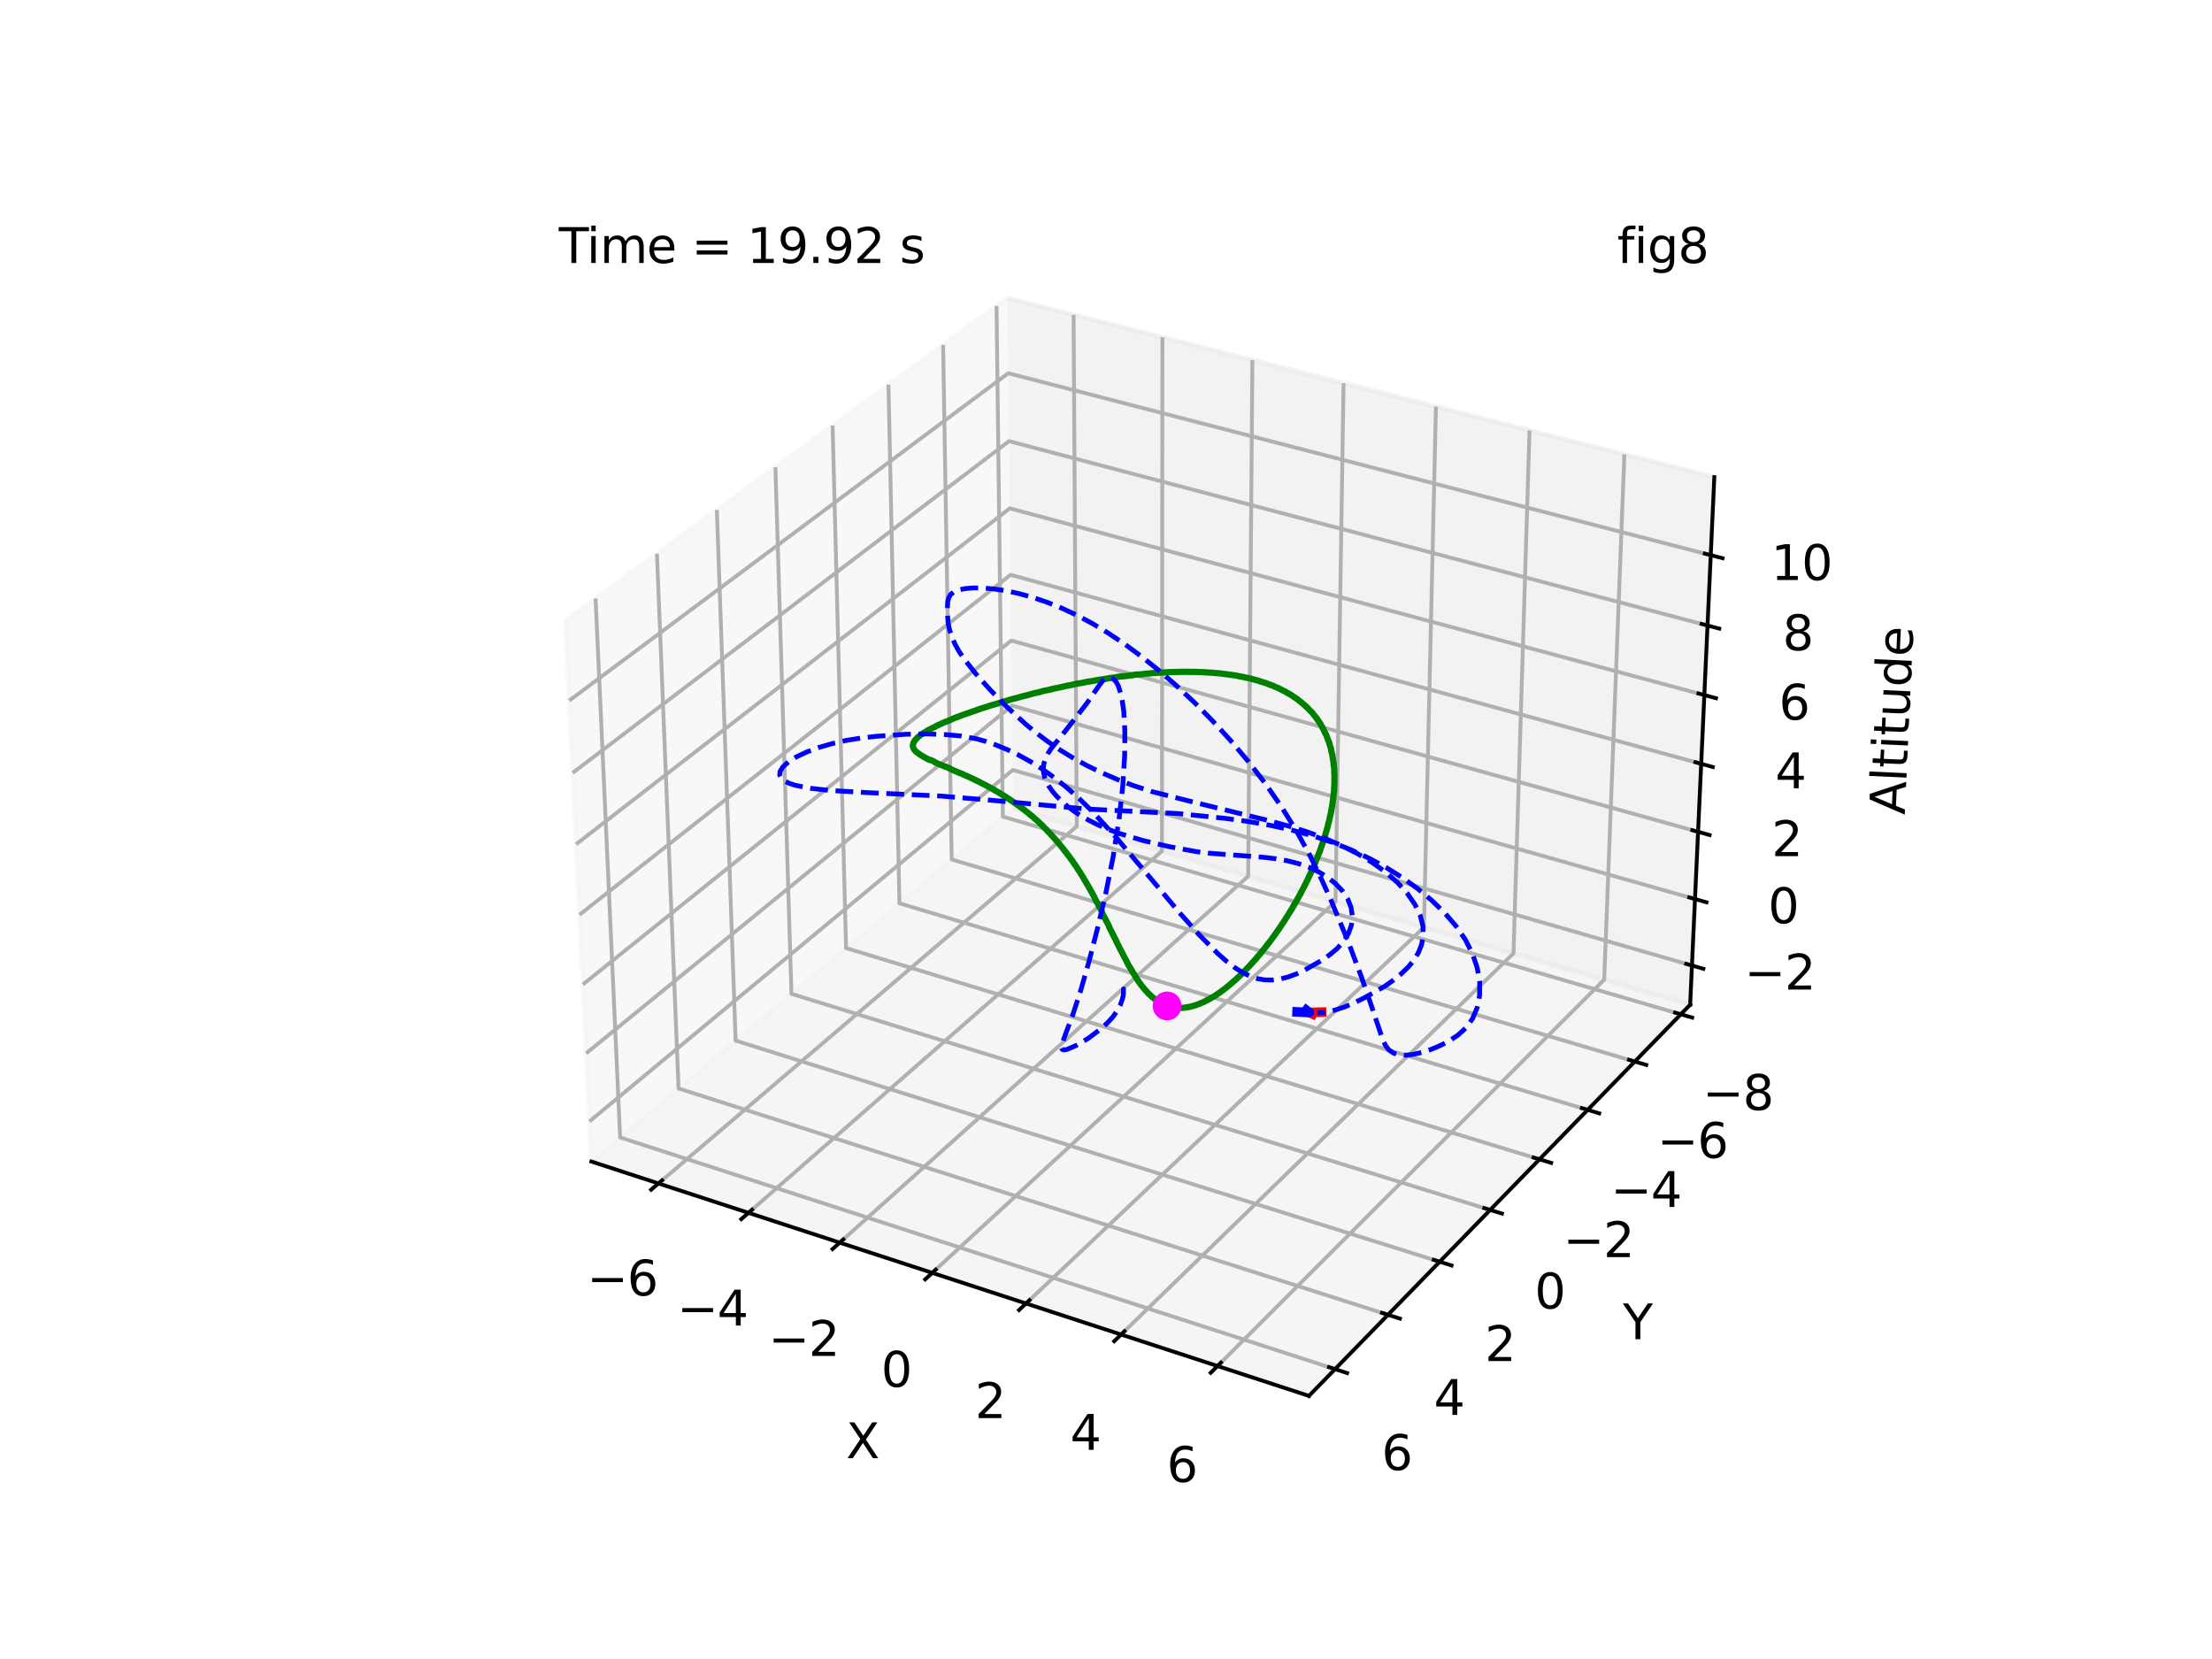 <?xml version="1.0" encoding="utf-8" standalone="no"?>
<!DOCTYPE svg PUBLIC "-//W3C//DTD SVG 1.1//EN"
  "http://www.w3.org/Graphics/SVG/1.1/DTD/svg11.dtd">
<svg xmlns:xlink="http://www.w3.org/1999/xlink" width="460.8pt" height="345.6pt" viewBox="0 0 460.8 345.6" xmlns="http://www.w3.org/2000/svg" version="1.1">
 <defs>
  <style type="text/css">*{stroke-linejoin: round; stroke-linecap: butt}</style>
 </defs>
 <g id="figure_1">
  <g id="patch_1">
   <path d="M 0 345.6 
L 460.8 345.6 
L 460.8 0 
L 0 0 
z
" style="fill: #ffffff"/>
  </g>
  <g id="patch_2">
   <path d="M 103.104 307.584 
L 369.216 307.584 
L 369.216 41.472 
L 103.104 41.472 
z
" style="fill: #ffffff"/>
  </g>
  <g id="pane3d_1">
   <g id="patch_3">
    <path d="M 211.076 168.307 
L 123.197 241.969 
L 117.77 129.273 
L 209.855 62.074 
" style="fill: #f2f2f2; opacity: 0.5; stroke: #f2f2f2; stroke-linejoin: miter"/>
   </g>
  </g>
  <g id="pane3d_2">
   <g id="patch_4">
    <path d="M 211.076 168.307 
L 352.09 209.295 
L 357.123 99.402 
L 209.855 62.074 
" style="fill: #e6e6e6; opacity: 0.5; stroke: #e6e6e6; stroke-linejoin: miter"/>
   </g>
  </g>
  <g id="pane3d_3">
   <g id="patch_5">
    <path d="M 211.076 168.307 
L 352.09 209.295 
L 272.679 290.79 
L 123.197 241.969 
" style="fill: #ececec; opacity: 0.5; stroke: #ececec; stroke-linejoin: miter"/>
   </g>
  </g>
  <g id="axis3d_1">
   <g id="line2d_1">
    <path d="M 123.197 241.969 
L 272.679 290.79 
" style="fill: none; stroke: #000000; stroke-width: 0.8; stroke-linecap: square"/>
   </g>
   <g id="text_1">
    <!-- X -->
    <g transform="translate(176.251 303.768) scale(0.1 -0.1)">
     <defs>
      <path id="DejaVuSans-58" d="M 403 4666 
L 1081 4666 
L 2241 2931 
L 3406 4666 
L 4084 4666 
L 2584 2425 
L 4184 0 
L 3506 0 
L 2194 1984 
L 872 0 
L 191 0 
L 1856 2491 
L 403 4666 
z
" transform="scale(0.016)"/>
     </defs>
     <use xlink:href="#DejaVuSans-58"/>
    </g>
   </g>
   <g id="Line3DCollection_1">
    <path d="M 137.167 246.532 
L 224.307 172.153 
L 223.646 65.57 
" style="fill: none; stroke: #b0b0b0; stroke-width: 0.8"/>
    <path d="M 155.92 252.657 
L 242.052 177.311 
L 242.151 70.26 
" style="fill: none; stroke: #b0b0b0; stroke-width: 0.8"/>
    <path d="M 174.929 258.865 
L 260.019 182.533 
L 260.897 75.012 
" style="fill: none; stroke: #b0b0b0; stroke-width: 0.8"/>
    <path d="M 194.199 265.158 
L 278.211 187.821 
L 279.889 79.826 
" style="fill: none; stroke: #b0b0b0; stroke-width: 0.8"/>
    <path d="M 213.734 271.539 
L 296.633 193.175 
L 299.131 84.703 
" style="fill: none; stroke: #b0b0b0; stroke-width: 0.8"/>
    <path d="M 233.541 278.007 
L 315.289 198.598 
L 318.629 89.645 
" style="fill: none; stroke: #b0b0b0; stroke-width: 0.8"/>
    <path d="M 253.625 284.567 
L 334.184 204.09 
L 338.388 94.653 
" style="fill: none; stroke: #b0b0b0; stroke-width: 0.8"/>
   </g>
   <g id="xtick_1">
    <g id="line2d_2">
     <path d="M 137.926 245.884 
L 135.646 247.83 
" style="fill: none; stroke: #000000; stroke-width: 0.8; stroke-linecap: square"/>
    </g>
    <g id="text_2">
     <!-- −6 -->
     <g transform="translate(122.271 269.875) scale(0.1 -0.1)">
      <defs>
       <path id="DejaVuSans-2212" d="M 678 2272 
L 4684 2272 
L 4684 1741 
L 678 1741 
L 678 2272 
z
" transform="scale(0.016)"/>
       <path id="DejaVuSans-36" d="M 2113 2584 
Q 1688 2584 1439 2293 
Q 1191 2003 1191 1497 
Q 1191 994 1439 701 
Q 1688 409 2113 409 
Q 2538 409 2786 701 
Q 3034 994 3034 1497 
Q 3034 2003 2786 2293 
Q 2538 2584 2113 2584 
z
M 3366 4563 
L 3366 3988 
Q 3128 4100 2886 4159 
Q 2644 4219 2406 4219 
Q 1781 4219 1451 3797 
Q 1122 3375 1075 2522 
Q 1259 2794 1537 2939 
Q 1816 3084 2150 3084 
Q 2853 3084 3261 2657 
Q 3669 2231 3669 1497 
Q 3669 778 3244 343 
Q 2819 -91 2113 -91 
Q 1303 -91 875 529 
Q 447 1150 447 2328 
Q 447 3434 972 4092 
Q 1497 4750 2381 4750 
Q 2619 4750 2861 4703 
Q 3103 4656 3366 4563 
z
" transform="scale(0.016)"/>
      </defs>
      <use xlink:href="#DejaVuSans-2212"/>
      <use xlink:href="#DejaVuSans-36" x="83.789"/>
     </g>
    </g>
   </g>
   <g id="xtick_2">
    <g id="line2d_3">
     <path d="M 156.671 252 
L 154.416 253.973 
" style="fill: none; stroke: #000000; stroke-width: 0.8; stroke-linecap: square"/>
    </g>
    <g id="text_3">
     <!-- −4 -->
     <g transform="translate(141.044 276.13) scale(0.1 -0.1)">
      <defs>
       <path id="DejaVuSans-34" d="M 2419 4116 
L 825 1625 
L 2419 1625 
L 2419 4116 
z
M 2253 4666 
L 3047 4666 
L 3047 1625 
L 3713 1625 
L 3713 1100 
L 3047 1100 
L 3047 0 
L 2419 0 
L 2419 1100 
L 313 1100 
L 313 1709 
L 2253 4666 
z
" transform="scale(0.016)"/>
      </defs>
      <use xlink:href="#DejaVuSans-2212"/>
      <use xlink:href="#DejaVuSans-34" x="83.789"/>
     </g>
    </g>
   </g>
   <g id="xtick_3">
    <g id="line2d_4">
     <path d="M 175.671 258.199 
L 173.442 260.199 
" style="fill: none; stroke: #000000; stroke-width: 0.8; stroke-linecap: square"/>
    </g>
    <g id="text_4">
     <!-- −2 -->
     <g transform="translate(160.074 282.47) scale(0.1 -0.1)">
      <defs>
       <path id="DejaVuSans-32" d="M 1228 531 
L 3431 531 
L 3431 0 
L 469 0 
L 469 531 
Q 828 903 1448 1529 
Q 2069 2156 2228 2338 
Q 2531 2678 2651 2914 
Q 2772 3150 2772 3378 
Q 2772 3750 2511 3984 
Q 2250 4219 1831 4219 
Q 1534 4219 1204 4116 
Q 875 4013 500 3803 
L 500 4441 
Q 881 4594 1212 4672 
Q 1544 4750 1819 4750 
Q 2544 4750 2975 4387 
Q 3406 4025 3406 3419 
Q 3406 3131 3298 2873 
Q 3191 2616 2906 2266 
Q 2828 2175 2409 1742 
Q 1991 1309 1228 531 
z
" transform="scale(0.016)"/>
      </defs>
      <use xlink:href="#DejaVuSans-2212"/>
      <use xlink:href="#DejaVuSans-32" x="83.789"/>
     </g>
    </g>
   </g>
   <g id="xtick_4">
    <g id="line2d_5">
     <path d="M 194.932 264.484 
L 192.73 266.511 
" style="fill: none; stroke: #000000; stroke-width: 0.8; stroke-linecap: square"/>
    </g>
    <g id="text_5">
     <!-- 0 -->
     <g transform="translate(183.555 288.897) scale(0.1 -0.1)">
      <defs>
       <path id="DejaVuSans-30" d="M 2034 4250 
Q 1547 4250 1301 3770 
Q 1056 3291 1056 2328 
Q 1056 1369 1301 889 
Q 1547 409 2034 409 
Q 2525 409 2770 889 
Q 3016 1369 3016 2328 
Q 3016 3291 2770 3770 
Q 2525 4250 2034 4250 
z
M 2034 4750 
Q 2819 4750 3233 4129 
Q 3647 3509 3647 2328 
Q 3647 1150 3233 529 
Q 2819 -91 2034 -91 
Q 1250 -91 836 529 
Q 422 1150 422 2328 
Q 422 3509 836 4129 
Q 1250 4750 2034 4750 
z
" transform="scale(0.016)"/>
      </defs>
      <use xlink:href="#DejaVuSans-30"/>
     </g>
    </g>
   </g>
   <g id="xtick_5">
    <g id="line2d_6">
     <path d="M 214.458 270.855 
L 212.284 272.91 
" style="fill: none; stroke: #000000; stroke-width: 0.8; stroke-linecap: square"/>
    </g>
    <g id="text_6">
     <!-- 2 -->
     <g transform="translate(203.113 295.414) scale(0.1 -0.1)">
      <use xlink:href="#DejaVuSans-32"/>
     </g>
    </g>
   </g>
   <g id="xtick_6">
    <g id="line2d_7">
     <path d="M 234.255 277.314 
L 232.11 279.398 
" style="fill: none; stroke: #000000; stroke-width: 0.8; stroke-linecap: square"/>
    </g>
    <g id="text_7">
     <!-- 4 -->
     <g transform="translate(222.944 302.021) scale(0.1 -0.1)">
      <use xlink:href="#DejaVuSans-34"/>
     </g>
    </g>
   </g>
   <g id="xtick_7">
    <g id="line2d_8">
     <path d="M 254.329 283.864 
L 252.214 285.977 
" style="fill: none; stroke: #000000; stroke-width: 0.8; stroke-linecap: square"/>
    </g>
    <g id="text_8">
     <!-- 6 -->
     <g transform="translate(243.054 308.721) scale(0.1 -0.1)">
      <use xlink:href="#DejaVuSans-36"/>
     </g>
    </g>
   </g>
  </g>
  <g id="axis3d_2">
   <g id="line2d_9">
    <path d="M 352.09 209.295 
L 272.679 290.79 
" style="fill: none; stroke: #000000; stroke-width: 0.8; stroke-linecap: square"/>
   </g>
   <g id="text_9">
    <!-- Y -->
    <g transform="translate(338.079 278.989) scale(0.1 -0.1)">
     <defs>
      <path id="DejaVuSans-59" d="M -13 4666 
L 666 4666 
L 1959 2747 
L 3244 4666 
L 3922 4666 
L 2272 2222 
L 2272 0 
L 1638 0 
L 1638 2222 
L -13 4666 
z
" transform="scale(0.016)"/>
     </defs>
     <use xlink:href="#DejaVuSans-59"/>
    </g>
   </g>
   <g id="Line3DCollection_2">
    <path d="M 207.594 63.723 
L 208.911 170.122 
L 350.142 211.294 
" style="fill: none; stroke: #b0b0b0; stroke-width: 0.8"/>
    <path d="M 196.466 71.844 
L 198.257 179.052 
L 340.55 221.138 
" style="fill: none; stroke: #b0b0b0; stroke-width: 0.8"/>
    <path d="M 185.085 80.15 
L 187.372 188.177 
L 330.739 231.207 
" style="fill: none; stroke: #b0b0b0; stroke-width: 0.8"/>
    <path d="M 173.442 88.646 
L 176.247 197.502 
L 320.701 241.508 
" style="fill: none; stroke: #b0b0b0; stroke-width: 0.8"/>
    <path d="M 161.528 97.34 
L 164.874 207.035 
L 310.427 252.051 
" style="fill: none; stroke: #b0b0b0; stroke-width: 0.8"/>
    <path d="M 149.335 106.238 
L 153.245 216.782 
L 299.911 262.844 
" style="fill: none; stroke: #b0b0b0; stroke-width: 0.8"/>
    <path d="M 136.851 115.348 
L 141.352 226.751 
L 289.142 273.895 
" style="fill: none; stroke: #b0b0b0; stroke-width: 0.8"/>
    <path d="M 124.067 124.678 
L 129.185 236.95 
L 278.113 285.214 
" style="fill: none; stroke: #b0b0b0; stroke-width: 0.8"/>
   </g>
   <g id="xtick_8">
    <g id="line2d_10">
     <path d="M 348.957 210.948 
L 352.516 211.986 
" style="fill: none; stroke: #000000; stroke-width: 0.8; stroke-linecap: square"/>
    </g>
    <g id="text_10">
     <!-- −8 -->
     <g transform="translate(354.684 231.225) scale(0.1 -0.1)">
      <defs>
       <path id="DejaVuSans-38" d="M 2034 2216 
Q 1584 2216 1326 1975 
Q 1069 1734 1069 1313 
Q 1069 891 1326 650 
Q 1584 409 2034 409 
Q 2484 409 2743 651 
Q 3003 894 3003 1313 
Q 3003 1734 2745 1975 
Q 2488 2216 2034 2216 
z
M 1403 2484 
Q 997 2584 770 2862 
Q 544 3141 544 3541 
Q 544 4100 942 4425 
Q 1341 4750 2034 4750 
Q 2731 4750 3128 4425 
Q 3525 4100 3525 3541 
Q 3525 3141 3298 2862 
Q 3072 2584 2669 2484 
Q 3125 2378 3379 2068 
Q 3634 1759 3634 1313 
Q 3634 634 3220 271 
Q 2806 -91 2034 -91 
Q 1263 -91 848 271 
Q 434 634 434 1313 
Q 434 1759 690 2068 
Q 947 2378 1403 2484 
z
M 1172 3481 
Q 1172 3119 1398 2916 
Q 1625 2713 2034 2713 
Q 2441 2713 2670 2916 
Q 2900 3119 2900 3481 
Q 2900 3844 2670 4047 
Q 2441 4250 2034 4250 
Q 1625 4250 1398 4047 
Q 1172 3844 1172 3481 
z
" transform="scale(0.016)"/>
      </defs>
      <use xlink:href="#DejaVuSans-2212"/>
      <use xlink:href="#DejaVuSans-38" x="83.789"/>
     </g>
    </g>
   </g>
   <g id="xtick_9">
    <g id="line2d_11">
     <path d="M 339.355 220.784 
L 342.943 221.845 
" style="fill: none; stroke: #000000; stroke-width: 0.8; stroke-linecap: square"/>
    </g>
    <g id="text_11">
     <!-- −6 -->
     <g transform="translate(345.221 241.214) scale(0.1 -0.1)">
      <use xlink:href="#DejaVuSans-2212"/>
      <use xlink:href="#DejaVuSans-36" x="83.789"/>
     </g>
    </g>
   </g>
   <g id="xtick_10">
    <g id="line2d_12">
     <path d="M 329.534 230.845 
L 333.151 231.931 
" style="fill: none; stroke: #000000; stroke-width: 0.8; stroke-linecap: square"/>
    </g>
    <g id="text_12">
     <!-- −4 -->
     <g transform="translate(335.542 251.431) scale(0.1 -0.1)">
      <use xlink:href="#DejaVuSans-2212"/>
      <use xlink:href="#DejaVuSans-34" x="83.789"/>
     </g>
    </g>
   </g>
   <g id="xtick_11">
    <g id="line2d_13">
     <path d="M 319.486 241.138 
L 323.133 242.249 
" style="fill: none; stroke: #000000; stroke-width: 0.8; stroke-linecap: square"/>
    </g>
    <g id="text_13">
     <!-- −2 -->
     <g transform="translate(325.639 261.885) scale(0.1 -0.1)">
      <use xlink:href="#DejaVuSans-2212"/>
      <use xlink:href="#DejaVuSans-32" x="83.789"/>
     </g>
    </g>
   </g>
   <g id="xtick_12">
    <g id="line2d_14">
     <path d="M 309.203 251.673 
L 312.879 252.81 
" style="fill: none; stroke: #000000; stroke-width: 0.8; stroke-linecap: square"/>
    </g>
    <g id="text_14">
     <!-- 0 -->
     <g transform="translate(319.694 272.583) scale(0.1 -0.1)">
      <use xlink:href="#DejaVuSans-30"/>
     </g>
    </g>
   </g>
   <g id="xtick_13">
    <g id="line2d_15">
     <path d="M 298.676 262.456 
L 302.383 263.62 
" style="fill: none; stroke: #000000; stroke-width: 0.8; stroke-linecap: square"/>
    </g>
    <g id="text_15">
     <!-- 2 -->
     <g transform="translate(309.319 283.535) scale(0.1 -0.1)">
      <use xlink:href="#DejaVuSans-32"/>
     </g>
    </g>
   </g>
   <g id="xtick_14">
    <g id="line2d_16">
     <path d="M 287.898 273.498 
L 291.635 274.69 
" style="fill: none; stroke: #000000; stroke-width: 0.8; stroke-linecap: square"/>
    </g>
    <g id="text_16">
     <!-- 4 -->
     <g transform="translate(298.695 294.75) scale(0.1 -0.1)">
      <use xlink:href="#DejaVuSans-34"/>
     </g>
    </g>
   </g>
   <g id="xtick_15">
    <g id="line2d_17">
     <path d="M 276.858 284.807 
L 280.626 286.029 
" style="fill: none; stroke: #000000; stroke-width: 0.8; stroke-linecap: square"/>
    </g>
    <g id="text_17">
     <!-- 6 -->
     <g transform="translate(287.813 306.237) scale(0.1 -0.1)">
      <use xlink:href="#DejaVuSans-36"/>
     </g>
    </g>
   </g>
  </g>
  <g id="axis3d_3">
   <g id="line2d_18">
    <path d="M 352.09 209.295 
L 357.123 99.402 
" style="fill: none; stroke: #000000; stroke-width: 0.8; stroke-linecap: square"/>
   </g>
   <g id="text_18">
    <!-- Altitude -->
    <g transform="translate(396.79 169.787) rotate(-87.378) scale(0.1 -0.1)">
     <defs>
      <path id="DejaVuSans-41" d="M 2188 4044 
L 1331 1722 
L 3047 1722 
L 2188 4044 
z
M 1831 4666 
L 2547 4666 
L 4325 0 
L 3669 0 
L 3244 1197 
L 1141 1197 
L 716 0 
L 50 0 
L 1831 4666 
z
" transform="scale(0.016)"/>
      <path id="DejaVuSans-6c" d="M 603 4863 
L 1178 4863 
L 1178 0 
L 603 0 
L 603 4863 
z
" transform="scale(0.016)"/>
      <path id="DejaVuSans-74" d="M 1172 4494 
L 1172 3500 
L 2356 3500 
L 2356 3053 
L 1172 3053 
L 1172 1153 
Q 1172 725 1289 603 
Q 1406 481 1766 481 
L 2356 481 
L 2356 0 
L 1766 0 
Q 1100 0 847 248 
Q 594 497 594 1153 
L 594 3053 
L 172 3053 
L 172 3500 
L 594 3500 
L 594 4494 
L 1172 4494 
z
" transform="scale(0.016)"/>
      <path id="DejaVuSans-69" d="M 603 3500 
L 1178 3500 
L 1178 0 
L 603 0 
L 603 3500 
z
M 603 4863 
L 1178 4863 
L 1178 4134 
L 603 4134 
L 603 4863 
z
" transform="scale(0.016)"/>
      <path id="DejaVuSans-75" d="M 544 1381 
L 544 3500 
L 1119 3500 
L 1119 1403 
Q 1119 906 1312 657 
Q 1506 409 1894 409 
Q 2359 409 2629 706 
Q 2900 1003 2900 1516 
L 2900 3500 
L 3475 3500 
L 3475 0 
L 2900 0 
L 2900 538 
Q 2691 219 2414 64 
Q 2138 -91 1772 -91 
Q 1169 -91 856 284 
Q 544 659 544 1381 
z
M 1991 3584 
L 1991 3584 
z
" transform="scale(0.016)"/>
      <path id="DejaVuSans-64" d="M 2906 2969 
L 2906 4863 
L 3481 4863 
L 3481 0 
L 2906 0 
L 2906 525 
Q 2725 213 2448 61 
Q 2172 -91 1784 -91 
Q 1150 -91 751 415 
Q 353 922 353 1747 
Q 353 2572 751 3078 
Q 1150 3584 1784 3584 
Q 2172 3584 2448 3432 
Q 2725 3281 2906 2969 
z
M 947 1747 
Q 947 1113 1208 752 
Q 1469 391 1925 391 
Q 2381 391 2643 752 
Q 2906 1113 2906 1747 
Q 2906 2381 2643 2742 
Q 2381 3103 1925 3103 
Q 1469 3103 1208 2742 
Q 947 2381 947 1747 
z
" transform="scale(0.016)"/>
      <path id="DejaVuSans-65" d="M 3597 1894 
L 3597 1613 
L 953 1613 
Q 991 1019 1311 708 
Q 1631 397 2203 397 
Q 2534 397 2845 478 
Q 3156 559 3463 722 
L 3463 178 
Q 3153 47 2828 -22 
Q 2503 -91 2169 -91 
Q 1331 -91 842 396 
Q 353 884 353 1716 
Q 353 2575 817 3079 
Q 1281 3584 2069 3584 
Q 2775 3584 3186 3129 
Q 3597 2675 3597 1894 
z
M 3022 2063 
Q 3016 2534 2758 2815 
Q 2500 3097 2075 3097 
Q 1594 3097 1305 2825 
Q 1016 2553 972 2059 
L 3022 2063 
z
" transform="scale(0.016)"/>
     </defs>
     <use xlink:href="#DejaVuSans-41"/>
     <use xlink:href="#DejaVuSans-6c" x="68.408"/>
     <use xlink:href="#DejaVuSans-74" x="96.191"/>
     <use xlink:href="#DejaVuSans-69" x="135.4"/>
     <use xlink:href="#DejaVuSans-74" x="163.184"/>
     <use xlink:href="#DejaVuSans-75" x="202.393"/>
     <use xlink:href="#DejaVuSans-64" x="265.771"/>
     <use xlink:href="#DejaVuSans-65" x="329.248"/>
    </g>
   </g>
   <g id="Line3DCollection_3">
    <path d="M 352.464 201.131 
L 210.985 160.4 
L 122.795 233.61 
" style="fill: none; stroke: #b0b0b0; stroke-width: 0.8"/>
    <path d="M 353.098 187.284 
L 210.831 146.994 
L 122.112 219.428 
" style="fill: none; stroke: #b0b0b0; stroke-width: 0.8"/>
    <path d="M 353.74 173.281 
L 210.675 133.443 
L 121.421 205.078 
" style="fill: none; stroke: #b0b0b0; stroke-width: 0.8"/>
    <path d="M 354.388 159.118 
L 210.518 119.746 
L 120.722 190.56 
" style="fill: none; stroke: #b0b0b0; stroke-width: 0.8"/>
    <path d="M 355.044 144.793 
L 210.359 105.899 
L 120.014 175.868 
" style="fill: none; stroke: #b0b0b0; stroke-width: 0.8"/>
    <path d="M 355.708 130.303 
L 210.198 91.901 
L 119.298 161.001 
" style="fill: none; stroke: #b0b0b0; stroke-width: 0.8"/>
    <path d="M 356.379 115.646 
L 210.035 77.749 
L 118.574 145.955 
" style="fill: none; stroke: #b0b0b0; stroke-width: 0.8"/>
   </g>
   <g id="xtick_16">
    <g id="line2d_19">
     <path d="M 351.277 200.789 
L 354.842 201.816 
" style="fill: none; stroke: #000000; stroke-width: 0.8; stroke-linecap: square"/>
    </g>
    <g id="text_19">
     <!-- −2 -->
     <g transform="translate(363.401 206.141) scale(0.1 -0.1)">
      <use xlink:href="#DejaVuSans-2212"/>
      <use xlink:href="#DejaVuSans-32" x="83.789"/>
     </g>
    </g>
   </g>
   <g id="xtick_17">
    <g id="line2d_20">
     <path d="M 351.904 186.946 
L 355.49 187.962 
" style="fill: none; stroke: #000000; stroke-width: 0.8; stroke-linecap: square"/>
    </g>
    <g id="text_20">
     <!-- 0 -->
     <g transform="translate(368.326 192.321) scale(0.1 -0.1)">
      <use xlink:href="#DejaVuSans-30"/>
     </g>
    </g>
   </g>
   <g id="xtick_18">
    <g id="line2d_21">
     <path d="M 352.538 172.946 
L 356.146 173.951 
" style="fill: none; stroke: #000000; stroke-width: 0.8; stroke-linecap: square"/>
    </g>
    <g id="text_21">
     <!-- 2 -->
     <g transform="translate(369.069 178.346) scale(0.1 -0.1)">
      <use xlink:href="#DejaVuSans-32"/>
     </g>
    </g>
   </g>
   <g id="xtick_19">
    <g id="line2d_22">
     <path d="M 353.18 158.787 
L 356.808 159.78 
" style="fill: none; stroke: #000000; stroke-width: 0.8; stroke-linecap: square"/>
    </g>
    <g id="text_22">
     <!-- 4 -->
     <g transform="translate(369.821 164.212) scale(0.1 -0.1)">
      <use xlink:href="#DejaVuSans-34"/>
     </g>
    </g>
   </g>
   <g id="xtick_20">
    <g id="line2d_23">
     <path d="M 353.828 144.466 
L 357.479 145.448 
" style="fill: none; stroke: #000000; stroke-width: 0.8; stroke-linecap: square"/>
    </g>
    <g id="text_23">
     <!-- 6 -->
     <g transform="translate(370.581 149.917) scale(0.1 -0.1)">
      <use xlink:href="#DejaVuSans-36"/>
     </g>
    </g>
   </g>
   <g id="xtick_21">
    <g id="line2d_24">
     <path d="M 354.485 129.981 
L 358.157 130.95 
" style="fill: none; stroke: #000000; stroke-width: 0.8; stroke-linecap: square"/>
    </g>
    <g id="text_24">
     <!-- 8 -->
     <g transform="translate(371.35 135.458) scale(0.1 -0.1)">
      <use xlink:href="#DejaVuSans-38"/>
     </g>
    </g>
   </g>
   <g id="xtick_22">
    <g id="line2d_25">
     <path d="M 355.148 115.327 
L 358.843 116.284 
" style="fill: none; stroke: #000000; stroke-width: 0.8; stroke-linecap: square"/>
    </g>
    <g id="text_25">
     <!-- 10 -->
     <g transform="translate(368.946 120.832) scale(0.1 -0.1)">
      <defs>
       <path id="DejaVuSans-31" d="M 794 531 
L 1825 531 
L 1825 4091 
L 703 3866 
L 703 4441 
L 1819 4666 
L 2450 4666 
L 2450 531 
L 3481 531 
L 3481 0 
L 794 0 
L 794 531 
z
" transform="scale(0.016)"/>
      </defs>
      <use xlink:href="#DejaVuSans-31"/>
      <use xlink:href="#DejaVuSans-30" x="63.623"/>
     </g>
    </g>
   </g>
  </g>
  <g id="axes_1">
   <g id="line2d_26">
    <path d="M 273.166 181.621 
L 271.76 184.553 
L 270.227 187.424 
L 268.588 190.211 
L 266.863 192.888 
L 265.071 195.435 
L 263.232 197.829 
L 261.364 200.05 
L 259.485 202.081 
L 257.612 203.904 
L 255.761 205.506 
L 253.943 206.874 
L 252.172 208 
L 250.458 208.876 
L 248.807 209.499 
L 247.227 209.869 
L 245.721 209.985 
L 244.29 209.854 
L 242.935 209.483 
L 241.652 208.879 
L 240.438 208.056 
L 239.287 207.026 
L 238.192 205.805 
L 237.145 204.41 
L 235.153 201.172 
L 233.229 197.463 
L 228.148 187.167 
L 225.807 183.024 
L 223.208 179.054 
L 220.329 175.351 
L 217.173 171.984 
L 213.775 168.996 
L 210.197 166.403 
L 206.531 164.194 
L 202.895 162.339 
L 197.809 160.102 
L 193.64 158.312 
L 191.642 157.238 
L 190.935 156.707 
L 190.447 156.168 
L 190.194 155.614 
L 190.188 155.037 
L 190.442 154.432 
L 190.964 153.793 
L 191.76 153.117 
L 192.835 152.403 
L 195.815 150.86 
L 199.871 149.184 
L 204.918 147.42 
L 210.827 145.636 
L 217.429 143.923 
L 224.523 142.384 
L 231.89 141.132 
L 239.302 140.281 
L 242.954 140.04 
L 246.534 139.939 
L 250.014 139.989 
L 253.37 140.2 
L 256.578 140.583 
L 259.618 141.143 
L 262.469 141.888 
L 265.113 142.822 
L 267.537 143.947 
L 269.725 145.263 
L 271.668 146.77 
L 273.357 148.464 
L 274.787 150.339 
L 275.955 152.389 
L 276.858 154.604 
L 277.499 156.972 
L 277.882 159.481 
L 278.012 162.115 
L 277.898 164.857 
L 277.55 167.689 
L 276.98 170.591 
L 276.202 173.542 
L 275.231 176.52 
L 274.084 179.502 
L 272.779 182.463 
L 271.334 185.38 
L 269.769 188.23 
L 268.103 190.987 
L 266.357 193.629 
L 264.55 196.135 
L 262.701 198.481 
L 260.828 200.65 
L 258.949 202.623 
L 257.081 204.384 
L 255.238 205.921 
L 253.432 207.22 
L 251.677 208.275 
L 249.98 209.08 
L 248.349 209.631 
L 246.79 209.928 
L 245.305 209.973 
L 243.896 209.773 
L 242.561 209.333 
L 241.299 208.666 
L 240.104 207.782 
L 238.969 206.696 
L 237.889 205.424 
L 236.853 203.983 
L 234.877 200.667 
L 232.955 196.905 
L 228.93 188.668 
L 226.671 184.49 
L 224.168 180.446 
L 221.39 176.638 
L 218.331 173.145 
L 215.014 170.019 
L 211.491 167.284 
L 207.844 164.94 
L 204.182 162.964 
L 200.639 161.31 
L 192.271 157.617 
L 190.773 156.554 
L 190.351 156.012 
L 190.166 155.452 
L 190.234 154.868 
L 190.563 154.253 
L 191.163 153.603 
L 192.039 152.917 
L 193.193 152.192 
L 196.33 150.628 
L 200.534 148.936 
L 205.713 147.165 
L 211.732 145.385 
L 218.416 143.69 
L 225.563 142.185 
L 232.951 140.984 
L 236.664 140.532 
L 240.351 140.199 
L 243.985 139.996 
L 247.538 139.937 
L 250.985 140.032 
L 254.302 140.292 
L 257.464 140.724 
L 260.452 141.337 
L 263.246 142.136 
L 265.828 143.124 
L 268.186 144.303 
L 270.305 145.674 
L 272.176 147.235 
L 273.792 148.981 
L 275.148 150.907 
L 276.239 153.005 
L 277.068 155.265 
L 277.635 157.675 
L 277.945 160.221 
L 278.004 162.887 
L 277.822 165.657 
L 277.41 168.511 
L 276.779 171.43 
L 275.944 174.391 
L 274.921 177.372 
L 273.727 180.35 
L 272.38 183.301 
L 270.899 186.202 
L 269.303 189.027 
L 267.612 191.754 
L 265.847 194.36 
L 264.025 196.822 
L 262.168 199.119 
L 260.292 201.234 
L 258.414 203.148 
L 256.552 204.846 
L 254.718 206.316 
L 252.926 207.547 
L 251.186 208.531 
L 249.507 209.263 
L 247.896 209.741 
L 246.358 209.966 
L 244.895 209.941 
L 243.507 209.671 
L 242.194 209.166 
L 240.951 208.435 
L 239.774 207.492 
L 238.656 206.351 
L 237.589 205.029 
L 235.572 201.911 
L 233.641 198.29 
L 227.503 185.973 
L 225.093 181.869 
L 222.415 177.966 
L 219.455 174.353 
L 216.226 171.091 
L 212.768 168.215 
L 209.154 165.734 
L 205.484 163.63 
L 201.882 161.867 
L 195.477 159.126 
L 192.996 158.001 
L 191.212 156.935 
L 190.629 156.401 
L 190.273 155.854 
L 190.16 155.288 
L 190.301 154.695 
L 190.707 154.071 
L 191.385 153.411 
L 192.34 152.714 
L 195.084 151.203 
L 198.914 149.553 
L 203.758 147.803 
L 209.495 146.016 
L 215.964 144.28 
L 222.97 142.694 
L 230.298 141.371 
L 237.72 140.425 
L 241.395 140.127 
L 245.009 139.964 
L 248.534 139.948 
L 251.946 140.089 
L 255.221 140.397 
L 258.336 140.881 
L 261.27 141.546 
L 264.005 142.398 
L 266.525 143.441 
L 268.816 144.675 
L 270.865 146.1 
L 272.664 147.715 
L 274.206 149.513 
L 275.486 151.489 
L 276.503 153.634 
L 277.256 155.938 
L 277.749 158.388 
L 277.987 160.97 
L 277.977 163.668 
L 277.728 166.464 
L 277.251 169.339 
L 276.56 172.272 
L 275.67 175.241 
L 274.597 178.224 
L 273.357 181.196 
L 271.97 184.136 
L 270.454 187.017 
L 268.829 189.817 
L 267.115 192.511 
L 265.332 195.078 
L 263.498 197.495 
L 261.633 199.743 
L 259.755 201.802 
L 257.88 203.656 
L 256.025 205.29 
L 254.201 206.692 
L 252.423 207.853 
L 250.7 208.766 
L 249.04 209.425 
L 247.45 209.831 
L 245.933 209.984 
L 244.491 209.888 
L 243.125 209.55 
L 241.832 208.979 
L 241.832 208.979 
" clip-path="url(#p3630f1a0c2)" style="fill: none; stroke-dasharray: 1.3,2.145; stroke-dashoffset: 0; stroke: #008000; stroke-width: 1.3"/>
   </g>
   <g id="line2d_27">
    <path d="M 275.303 210.848 
L 272.752 210.92 
L 273.383 211.207 
" clip-path="url(#p3630f1a0c2)" style="fill: none; stroke: #ff0000; stroke-width: 2; stroke-linecap: square"/>
   </g>
   <g id="line2d_28">
    <path d="M 270.209 210.803 
L 272.752 210.92 
L 272.133 210.445 
" clip-path="url(#p3630f1a0c2)" style="fill: none; stroke: #0000ff; stroke-width: 2; stroke-linecap: square"/>
   </g>
   <g id="line2d_29">
    <path d="M 234.033 206.116 
L 234.042 206.018 
L 234.018 207.282 
L 233.801 208.175 
L 233.393 209.313 
L 232.725 210.582 
L 231.802 211.879 
L 230.659 213.127 
L 229.371 214.296 
L 226.653 216.344 
L 224.159 217.807 
L 222.286 218.607 
L 221.659 218.717 
L 221.265 218.596 
L 221.115 218.216 
L 221.212 217.539 
L 222.061 215.179 
L 223.461 211.447 
L 225.092 206.461 
L 226.827 200.403 
L 228.598 193.521 
L 230.337 186.193 
L 231.88 178.518 
L 233.109 170.739 
L 233.912 163.552 
L 234.289 157.351 
L 234.326 152.22 
L 234.101 148.134 
L 233.647 145.04 
L 232.96 142.865 
L 232.541 142.105 
L 232.082 141.558 
L 231.596 141.219 
L 231.099 141.083 
L 230.61 141.146 
L 230.138 141.403 
L 229.675 141.85 
L 228.637 143.283 
L 226.334 146.611 
L 221.922 152.287 
L 218.951 155.97 
L 218.27 157.024 
L 217.781 158.025 
L 217.477 159.001 
L 217.351 159.974 
L 217.398 160.948 
L 217.619 161.924 
L 218.011 162.903 
L 218.567 163.89 
L 219.282 164.89 
L 220.153 165.906 
L 221.18 166.933 
L 222.368 167.961 
L 223.722 168.98 
L 225.247 169.979 
L 226.948 170.95 
L 228.824 171.883 
L 230.879 172.771 
L 233.11 173.603 
L 238.053 175.081 
L 243.478 176.351 
L 249.213 177.41 
L 252.143 177.762 
L 263.195 178.586 
L 265.736 178.885 
L 268.173 179.314 
L 270.49 179.904 
L 272.676 180.675 
L 274.716 181.633 
L 276.587 182.778 
L 278.253 184.106 
L 279.663 185.606 
L 280.756 187.262 
L 281.449 189.032 
L 281.724 190.874 
L 281.532 192.719 
L 280.887 194.503 
L 279.859 196.164 
L 278.515 197.642 
L 276.957 198.939 
L 275.282 200.097 
L 271.805 202.078 
L 270.066 202.888 
L 268.354 203.518 
L 266.679 203.941 
L 265.045 204.157 
L 263.456 204.134 
L 261.9 203.855 
L 260.355 203.334 
L 258.787 202.563 
L 257.163 201.525 
L 255.464 200.209 
L 253.686 198.637 
L 249.903 194.831 
L 245.849 190.292 
L 239.334 182.53 
L 232.353 174.267 
L 227.402 168.886 
L 224.87 166.417 
L 222.324 164.15 
L 219.775 162.103 
L 217.23 160.279 
L 214.7 158.677 
L 212.207 157.297 
L 209.789 156.14 
L 207.498 155.201 
L 205.394 154.463 
L 203.485 153.923 
L 200.194 153.324 
L 197.104 153.041 
L 193.463 152.899 
L 188.695 152.959 
L 182.651 153.378 
L 179.483 153.73 
L 176.386 154.227 
L 173.416 154.888 
L 170.639 155.695 
L 168.125 156.624 
L 165.958 157.648 
L 164.25 158.717 
L 163.096 159.754 
L 162.51 160.692 
L 162.431 161.49 
L 162.77 162.15 
L 163.448 162.704 
L 164.414 163.179 
L 165.641 163.584 
L 168.815 164.216 
L 172.862 164.663 
L 180.399 165.102 
L 196.018 165.833 
L 206.668 166.724 
L 226.437 168.541 
L 245.319 169.472 
L 255.141 170.468 
L 259.946 171.121 
L 264.603 171.928 
L 269.087 172.914 
L 273.389 174.092 
L 277.507 175.465 
L 281.442 177.031 
L 285.197 178.786 
L 288.766 180.724 
L 292.143 182.837 
L 295.311 185.117 
L 298.248 187.555 
L 300.919 190.142 
L 303.273 192.864 
L 305.235 195.702 
L 306.723 198.628 
L 307.73 201.603 
L 308.243 204.546 
L 308.229 207.344 
L 307.719 209.919 
L 306.757 212.206 
L 305.386 214.12 
L 303.699 215.649 
L 301.838 216.878 
L 299.91 217.868 
L 297.993 218.653 
L 296.148 219.247 
L 294.424 219.642 
L 292.859 219.819 
L 291.483 219.749 
L 290.321 219.392 
L 289.363 218.754 
L 288.593 217.754 
L 287.948 216.311 
L 285.782 209.799 
L 283.656 203.636 
L 280.828 196.118 
L 277.231 187.447 
L 275.113 182.767 
L 272.728 177.93 
L 270.017 173.009 
L 266.964 168.092 
L 263.625 163.28 
L 260.071 158.651 
L 256.349 154.25 
L 252.569 150.132 
L 248.797 146.315 
L 245.039 142.8 
L 241.349 139.609 
L 237.764 136.74 
L 234.285 134.177 
L 230.897 131.904 
L 227.587 129.906 
L 224.345 128.17 
L 221.169 126.686 
L 218.074 125.445 
L 215.087 124.436 
L 212.241 123.65 
L 209.567 123.072 
L 207.092 122.693 
L 204.84 122.498 
L 202.849 122.473 
L 201.149 122.603 
L 199.777 122.874 
L 198.75 123.28 
L 198.052 123.822 
L 197.64 124.505 
L 197.432 125.336 
L 197.33 127.385 
L 197.526 129.853 
L 197.82 131.23 
L 198.283 132.678 
L 198.934 134.166 
L 199.772 135.674 
L 200.785 137.2 
L 203.261 140.343 
L 206.24 143.67 
L 209.682 147.196 
L 213.639 150.831 
L 215.84 152.645 
L 218.203 154.43 
L 220.74 156.171 
L 223.46 157.85 
L 226.37 159.451 
L 229.474 160.962 
L 232.767 162.378 
L 236.241 163.696 
L 239.907 164.884 
L 247.801 166.886 
L 264.298 170.951 
L 268.321 172.048 
L 272.203 173.259 
L 275.916 174.614 
L 279.441 176.131 
L 282.76 177.816 
L 285.844 179.667 
L 288.649 181.679 
L 291.115 183.838 
L 293.167 186.107 
L 294.771 188.439 
L 295.877 190.767 
L 296.435 192.993 
L 296.48 195.016 
L 296.13 196.824 
L 295.479 198.452 
L 294.577 199.956 
L 293.422 201.382 
L 292.004 202.771 
L 290.335 204.142 
L 288.449 205.473 
L 284.256 207.847 
L 282.115 208.906 
L 280.024 209.793 
L 278.032 210.446 
L 276.162 210.853 
L 274.409 211.015 
L 274.409 211.015 
" clip-path="url(#p3630f1a0c2)" style="fill: none; stroke-dasharray: 3.7,1.6; stroke-dashoffset: 0; stroke: #0000ff"/>
   </g>
   <g id="Path3DCollection_1">
    <defs>
     <path id="m99c3f40cc6" d="M 0 2.5 
C 0.663 2.5 1.299 2.237 1.768 1.768 
C 2.237 1.299 2.5 0.663 2.5 0 
C 2.5 -0.663 2.237 -1.299 1.768 -1.768 
C 1.299 -2.237 0.663 -2.5 0 -2.5 
C -0.663 -2.5 -1.299 -2.237 -1.768 -1.768 
C -2.237 -1.299 -2.5 -0.663 -2.5 0 
C -2.5 0.663 -2.237 1.299 -1.768 1.768 
C -1.299 2.237 -0.663 2.5 0 2.5 
z
" style="stroke: #ff00ff"/>
    </defs>
    <g clip-path="url(#p3630f1a0c2)">
     <use xlink:href="#m99c3f40cc6" x="243.125" y="209.55" style="fill: #ff00ff; stroke: #ff00ff"/>
    </g>
   </g>
   <g id="text_26">
    <!-- Time = 19.92 s -->
    <g transform="translate(116.41 54.778) scale(0.1 -0.1)">
     <defs>
      <path id="DejaVuSans-54" d="M -19 4666 
L 3928 4666 
L 3928 4134 
L 2272 4134 
L 2272 0 
L 1638 0 
L 1638 4134 
L -19 4134 
L -19 4666 
z
" transform="scale(0.016)"/>
      <path id="DejaVuSans-6d" d="M 3328 2828 
Q 3544 3216 3844 3400 
Q 4144 3584 4550 3584 
Q 5097 3584 5394 3201 
Q 5691 2819 5691 2113 
L 5691 0 
L 5113 0 
L 5113 2094 
Q 5113 2597 4934 2840 
Q 4756 3084 4391 3084 
Q 3944 3084 3684 2787 
Q 3425 2491 3425 1978 
L 3425 0 
L 2847 0 
L 2847 2094 
Q 2847 2600 2669 2842 
Q 2491 3084 2119 3084 
Q 1678 3084 1418 2786 
Q 1159 2488 1159 1978 
L 1159 0 
L 581 0 
L 581 3500 
L 1159 3500 
L 1159 2956 
Q 1356 3278 1631 3431 
Q 1906 3584 2284 3584 
Q 2666 3584 2933 3390 
Q 3200 3197 3328 2828 
z
" transform="scale(0.016)"/>
      <path id="DejaVuSans-20" transform="scale(0.016)"/>
      <path id="DejaVuSans-3d" d="M 678 2906 
L 4684 2906 
L 4684 2381 
L 678 2381 
L 678 2906 
z
M 678 1631 
L 4684 1631 
L 4684 1100 
L 678 1100 
L 678 1631 
z
" transform="scale(0.016)"/>
      <path id="DejaVuSans-39" d="M 703 97 
L 703 672 
Q 941 559 1184 500 
Q 1428 441 1663 441 
Q 2288 441 2617 861 
Q 2947 1281 2994 2138 
Q 2813 1869 2534 1725 
Q 2256 1581 1919 1581 
Q 1219 1581 811 2004 
Q 403 2428 403 3163 
Q 403 3881 828 4315 
Q 1253 4750 1959 4750 
Q 2769 4750 3195 4129 
Q 3622 3509 3622 2328 
Q 3622 1225 3098 567 
Q 2575 -91 1691 -91 
Q 1453 -91 1209 -44 
Q 966 3 703 97 
z
M 1959 2075 
Q 2384 2075 2632 2365 
Q 2881 2656 2881 3163 
Q 2881 3666 2632 3958 
Q 2384 4250 1959 4250 
Q 1534 4250 1286 3958 
Q 1038 3666 1038 3163 
Q 1038 2656 1286 2365 
Q 1534 2075 1959 2075 
z
" transform="scale(0.016)"/>
      <path id="DejaVuSans-2e" d="M 684 794 
L 1344 794 
L 1344 0 
L 684 0 
L 684 794 
z
" transform="scale(0.016)"/>
      <path id="DejaVuSans-73" d="M 2834 3397 
L 2834 2853 
Q 2591 2978 2328 3040 
Q 2066 3103 1784 3103 
Q 1356 3103 1142 2972 
Q 928 2841 928 2578 
Q 928 2378 1081 2264 
Q 1234 2150 1697 2047 
L 1894 2003 
Q 2506 1872 2764 1633 
Q 3022 1394 3022 966 
Q 3022 478 2636 193 
Q 2250 -91 1575 -91 
Q 1294 -91 989 -36 
Q 684 19 347 128 
L 347 722 
Q 666 556 975 473 
Q 1284 391 1588 391 
Q 1994 391 2212 530 
Q 2431 669 2431 922 
Q 2431 1156 2273 1281 
Q 2116 1406 1581 1522 
L 1381 1569 
Q 847 1681 609 1914 
Q 372 2147 372 2553 
Q 372 3047 722 3315 
Q 1072 3584 1716 3584 
Q 2034 3584 2315 3537 
Q 2597 3491 2834 3397 
z
" transform="scale(0.016)"/>
     </defs>
     <use xlink:href="#DejaVuSans-54"/>
     <use xlink:href="#DejaVuSans-69" x="57.959"/>
     <use xlink:href="#DejaVuSans-6d" x="85.742"/>
     <use xlink:href="#DejaVuSans-65" x="183.154"/>
     <use xlink:href="#DejaVuSans-20" x="244.678"/>
     <use xlink:href="#DejaVuSans-3d" x="276.465"/>
     <use xlink:href="#DejaVuSans-20" x="360.254"/>
     <use xlink:href="#DejaVuSans-31" x="392.041"/>
     <use xlink:href="#DejaVuSans-39" x="455.664"/>
     <use xlink:href="#DejaVuSans-2e" x="519.287"/>
     <use xlink:href="#DejaVuSans-39" x="551.074"/>
     <use xlink:href="#DejaVuSans-32" x="614.697"/>
     <use xlink:href="#DejaVuSans-20" x="678.32"/>
     <use xlink:href="#DejaVuSans-73" x="710.107"/>
    </g>
   </g>
   <g id="text_27">
    <!-- fig8 -->
    <g transform="translate(336.901 54.778) scale(0.1 -0.1)">
     <defs>
      <path id="DejaVuSans-66" d="M 2375 4863 
L 2375 4384 
L 1825 4384 
Q 1516 4384 1395 4259 
Q 1275 4134 1275 3809 
L 1275 3500 
L 2222 3500 
L 2222 3053 
L 1275 3053 
L 1275 0 
L 697 0 
L 697 3053 
L 147 3053 
L 147 3500 
L 697 3500 
L 697 3744 
Q 697 4328 969 4595 
Q 1241 4863 1831 4863 
L 2375 4863 
z
" transform="scale(0.016)"/>
      <path id="DejaVuSans-67" d="M 2906 1791 
Q 2906 2416 2648 2759 
Q 2391 3103 1925 3103 
Q 1463 3103 1205 2759 
Q 947 2416 947 1791 
Q 947 1169 1205 825 
Q 1463 481 1925 481 
Q 2391 481 2648 825 
Q 2906 1169 2906 1791 
z
M 3481 434 
Q 3481 -459 3084 -895 
Q 2688 -1331 1869 -1331 
Q 1566 -1331 1297 -1286 
Q 1028 -1241 775 -1147 
L 775 -588 
Q 1028 -725 1275 -790 
Q 1522 -856 1778 -856 
Q 2344 -856 2625 -561 
Q 2906 -266 2906 331 
L 2906 616 
Q 2728 306 2450 153 
Q 2172 0 1784 0 
Q 1141 0 747 490 
Q 353 981 353 1791 
Q 353 2603 747 3093 
Q 1141 3584 1784 3584 
Q 2172 3584 2450 3431 
Q 2728 3278 2906 2969 
L 2906 3500 
L 3481 3500 
L 3481 434 
z
" transform="scale(0.016)"/>
     </defs>
     <use xlink:href="#DejaVuSans-66"/>
     <use xlink:href="#DejaVuSans-69" x="35.205"/>
     <use xlink:href="#DejaVuSans-67" x="62.988"/>
     <use xlink:href="#DejaVuSans-38" x="126.465"/>
    </g>
   </g>
  </g>
 </g>
 <defs>
  <clipPath id="p3630f1a0c2">
   <rect x="103.104" y="41.472" width="266.112" height="266.112"/>
  </clipPath>
 </defs>
</svg>
